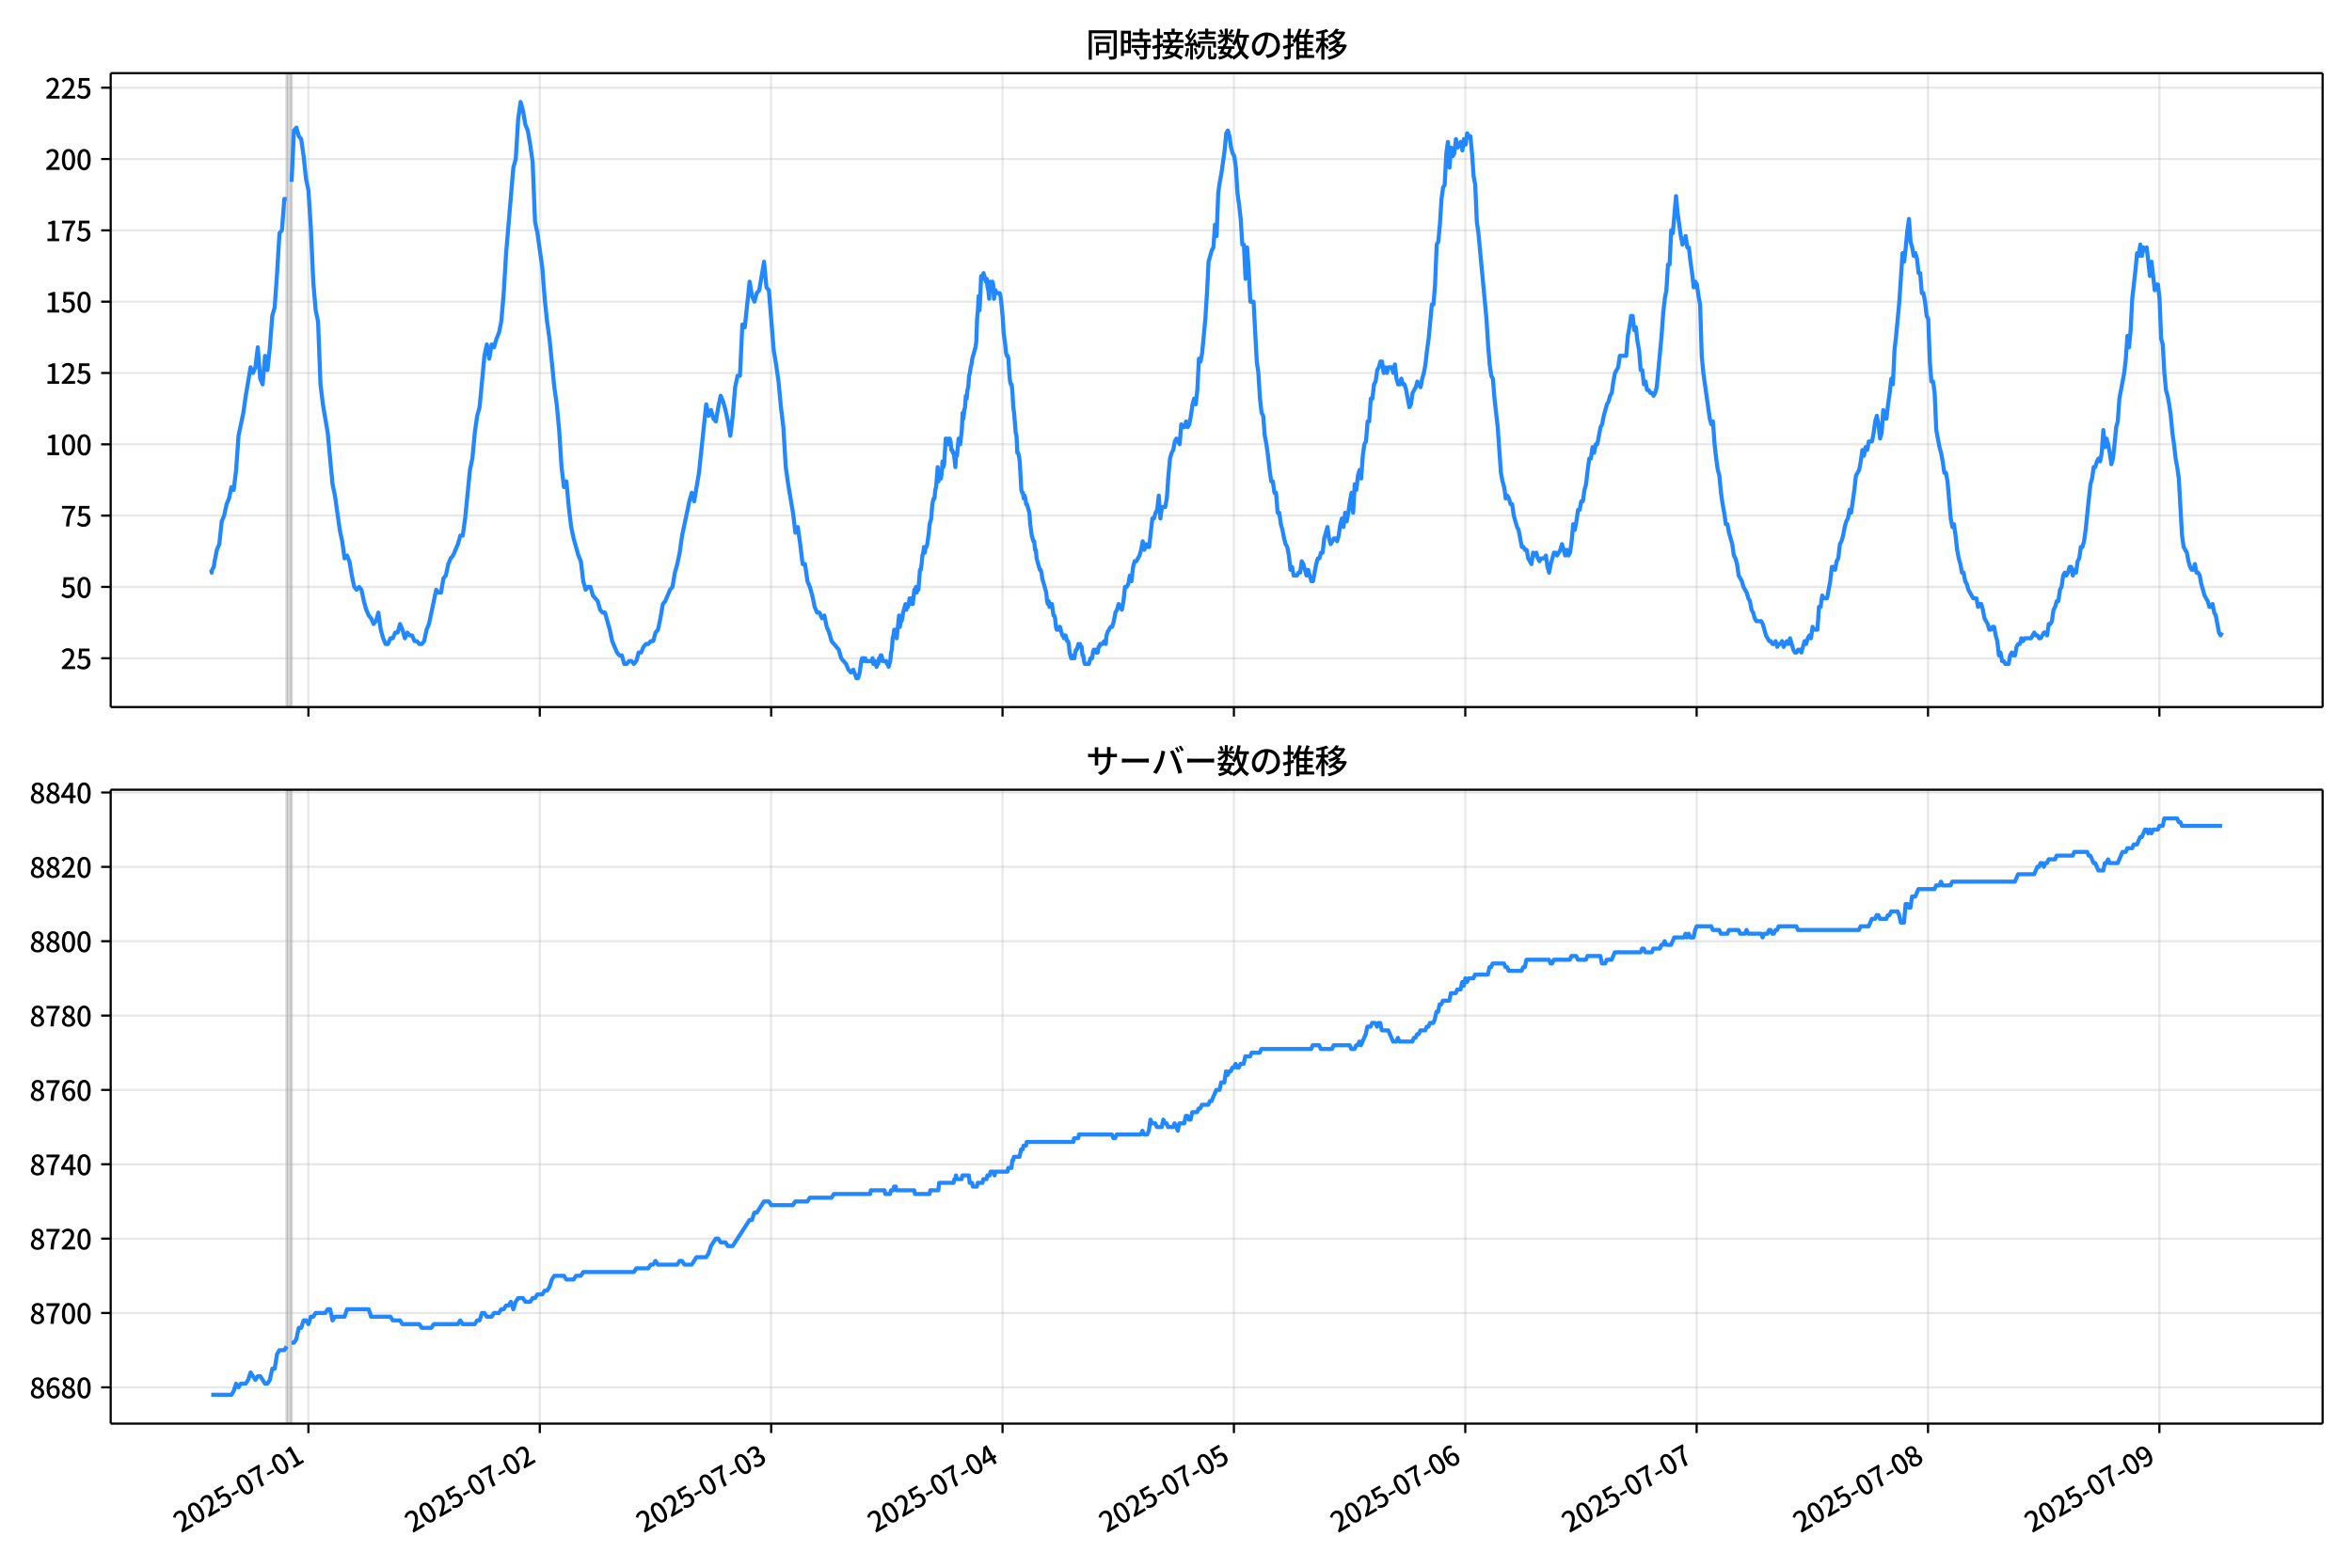 <!DOCTYPE svg  PUBLIC '-//W3C//DTD SVG 1.1//EN'  'http://www.w3.org/Graphics/SVG/1.1/DTD/svg11.dtd'>
<svg version="1.1" viewBox="0 0 864 576" xmlns="http://www.w3.org/2000/svg" xmlns:xlink="http://www.w3.org/1999/xlink">
 <defs>
  <style type="text/css">*{stroke-linejoin: round; stroke-linecap: butt}</style>
 </defs>
 <g id="aa">
  <g id="ab">
   <path d="m0 576h864v-576h-864z" fill="#fff"/>
  </g>
  <g id="ac">
   <g id="ad">
    <path d="m40.66 259.78h812.54v-232.9h-812.54z" fill="#fff"/>
   </g>
   <g id="ae">
    <path d="m105.33 259.78h1.771v-232.9h-1.771z" clip-path="url(#d)" fill="#808080" opacity=".3" stroke="#808080"/>
   </g>
   <g id="af">
    <g id="ag">
     <g id="ah">
      <path d="m113.29 259.78v-232.9" clip-path="url(#d)" fill="none" stroke="#b0b0b0" stroke-linecap="square" stroke-opacity=".3" stroke-width=".8"/>
     </g>
     <g id="ai">
      <defs>
       <path id="e" d="m0 0v3.5" stroke="#000" stroke-width=".8"/>
      </defs>
      <use x="113.294" y="259.778" stroke="#000000" stroke-width=".8" xlink:href="#e"/>
     </g>
    </g>
    <g id="aj">
     <g id="ak">
      <path d="m198.29 259.78v-232.9" clip-path="url(#d)" fill="none" stroke="#b0b0b0" stroke-linecap="square" stroke-opacity=".3" stroke-width=".8"/>
     </g>
     <g id="al">
      <use x="198.288" y="259.778" stroke="#000000" stroke-width=".8" xlink:href="#e"/>
     </g>
    </g>
    <g id="am">
     <g id="an">
      <path d="m283.28 259.78v-232.9" clip-path="url(#d)" fill="none" stroke="#b0b0b0" stroke-linecap="square" stroke-opacity=".3" stroke-width=".8"/>
     </g>
     <g id="ao">
      <use x="283.282" y="259.778" stroke="#000000" stroke-width=".8" xlink:href="#e"/>
     </g>
    </g>
    <g id="ap">
     <g id="aq">
      <path d="m368.28 259.78v-232.9" clip-path="url(#d)" fill="none" stroke="#b0b0b0" stroke-linecap="square" stroke-opacity=".3" stroke-width=".8"/>
     </g>
     <g id="ar">
      <use x="368.276" y="259.778" stroke="#000000" stroke-width=".8" xlink:href="#e"/>
     </g>
    </g>
    <g id="as">
     <g id="at">
      <path d="m453.27 259.78v-232.9" clip-path="url(#d)" fill="none" stroke="#b0b0b0" stroke-linecap="square" stroke-opacity=".3" stroke-width=".8"/>
     </g>
     <g id="au">
      <use x="453.271" y="259.778" stroke="#000000" stroke-width=".8" xlink:href="#e"/>
     </g>
    </g>
    <g id="av">
     <g id="aw">
      <path d="m538.26 259.78v-232.9" clip-path="url(#d)" fill="none" stroke="#b0b0b0" stroke-linecap="square" stroke-opacity=".3" stroke-width=".8"/>
     </g>
     <g id="ax">
      <use x="538.265" y="259.778" stroke="#000000" stroke-width=".8" xlink:href="#e"/>
     </g>
    </g>
    <g id="ay">
     <g id="az">
      <path d="m623.26 259.78v-232.9" clip-path="url(#d)" fill="none" stroke="#b0b0b0" stroke-linecap="square" stroke-opacity=".3" stroke-width=".8"/>
     </g>
     <g id="ba">
      <use x="623.259" y="259.778" stroke="#000000" stroke-width=".8" xlink:href="#e"/>
     </g>
    </g>
    <g id="bb">
     <g id="bc">
      <path d="m708.25 259.78v-232.9" clip-path="url(#d)" fill="none" stroke="#b0b0b0" stroke-linecap="square" stroke-opacity=".3" stroke-width=".8"/>
     </g>
     <g id="bd">
      <use x="708.253" y="259.778" stroke="#000000" stroke-width=".8" xlink:href="#e"/>
     </g>
    </g>
    <g id="be">
     <g id="bf">
      <path d="m793.25 259.78v-232.9" clip-path="url(#d)" fill="none" stroke="#b0b0b0" stroke-linecap="square" stroke-opacity=".3" stroke-width=".8"/>
     </g>
     <g id="bg">
      <use x="793.247" y="259.778" stroke="#000000" stroke-width=".8" xlink:href="#e"/>
     </g>
    </g>
   </g>
   <g id="bh">
    <g id="bi">
     <g id="bj">
      <path d="m40.66 241.85h812.54" clip-path="url(#d)" fill="none" stroke="#b0b0b0" stroke-linecap="square" stroke-opacity=".3" stroke-width=".8"/>
     </g>
     <g id="bk">
      <defs>
       <path id="f" d="m0 0h-3.5" stroke="#000" stroke-width=".8"/>
      </defs>
      <use x="40.66" y="241.854" stroke="#000000" stroke-width=".8" xlink:href="#f"/>
     </g>
     <g id="bl">
      <!-- 25 -->
      <g transform="translate(22.26 245.84) scale(.1 -.1)">
       <defs>
        <path id="b" transform="scale(.016)" d="m282 0v429q697 621 1164 1136 468 515 701 956 234 442 234 826 0 256-87 451-86 196-262 301-176 106-445 106-275 0-506-151-230-150-422-368l-416 410q301 333 637 518 336 186 803 186 429 0 749-176t496-493 176-745q0-455-224-919t-615-935q-390-470-889-950 186 20 394 36t374 16h1184v-634h-3046z"/>
        <path id="i" transform="scale(.016)" d="m1715-90q-365 0-653 90t-506 237q-217 147-383 307l352 480q134-134 294-246t361-183q202-70 452-70 262 0 473 118 212 119 333 346 122 227 122 541 0 460-247 716-246 256-649 256-224 0-384-64t-365-198l-365 237 141 2240h2387v-627h-1747l-109-1204q154 77 307 118 154 42 340 42 397 0 723-160t518-490q192-329 192-847 0-519-224-887t-586-560q-361-192-777-192z"/>
       </defs>
       <use xlink:href="#b"/>
       <use transform="translate(57)" xlink:href="#i"/>
      </g>
     </g>
    </g>
    <g id="bm">
     <g id="bn">
      <path d="m40.66 215.65h812.54" clip-path="url(#d)" fill="none" stroke="#b0b0b0" stroke-linecap="square" stroke-opacity=".3" stroke-width=".8"/>
     </g>
     <g id="bo">
      <use x="40.66" y="215.651" stroke="#000000" stroke-width=".8" xlink:href="#f"/>
     </g>
     <g id="bp">
      <!-- 50 -->
      <g transform="translate(22.26 219.64) scale(.1 -.1)">
       <defs>
        <path id="a" transform="scale(.016)" d="m1830-90q-460 0-806 275-346 276-535 823-188 547-188 1366 0 820 188 1357 189 538 535 803 346 266 806 266 461 0 800-269 340-269 528-803 189-534 189-1354 0-819-189-1366-188-547-528-823-339-275-800-275zm0 589q237 0 422 185 186 186 288 599 103 413 103 1091 0 679-103 1082-102 403-288 582-185 180-422 180-236 0-422-180-186-179-292-582-105-403-105-1082 0-678 105-1091 106-413 292-599 186-185 422-185z"/>
       </defs>
       <use xlink:href="#i"/>
       <use transform="translate(57)" xlink:href="#a"/>
      </g>
     </g>
    </g>
    <g id="bq">
     <g id="br">
      <path d="m40.66 189.45h812.54" clip-path="url(#d)" fill="none" stroke="#b0b0b0" stroke-linecap="square" stroke-opacity=".3" stroke-width=".8"/>
     </g>
     <g id="bs">
      <use x="40.66" y="189.447" stroke="#000000" stroke-width=".8" xlink:href="#f"/>
     </g>
     <g id="bt">
      <!-- 75 -->
      <g transform="translate(22.26 193.43) scale(.1 -.1)">
       <defs>
        <path id="h" transform="scale(.016)" d="m1235 0q32 646 109 1187t224 1024 384 941 576 938h-2208v627h3027v-455q-409-512-665-989-256-476-397-969t-205-1053-90-1251h-755z"/>
       </defs>
       <use xlink:href="#h"/>
       <use transform="translate(57)" xlink:href="#i"/>
      </g>
     </g>
    </g>
    <g id="bu">
     <g id="bv">
      <path d="m40.66 163.24h812.54" clip-path="url(#d)" fill="none" stroke="#b0b0b0" stroke-linecap="square" stroke-opacity=".3" stroke-width=".8"/>
     </g>
     <g id="bw">
      <use x="40.66" y="163.244" stroke="#000000" stroke-width=".8" xlink:href="#f"/>
     </g>
     <g id="bx">
      <!-- 100 -->
      <g transform="translate(16.56 167.23) scale(.1 -.1)">
       <defs>
        <path id="k" transform="scale(.016)" d="m544 0v608h1037v3277h-845v467q333 58 579 147 247 90 451 218h557v-4109h915v-608h-2694z"/>
       </defs>
       <use xlink:href="#k"/>
       <use transform="translate(57)" xlink:href="#a"/>
       <use transform="translate(114)" xlink:href="#a"/>
      </g>
     </g>
    </g>
    <g id="by">
     <g id="bz">
      <path d="m40.66 137.04h812.54" clip-path="url(#d)" fill="none" stroke="#b0b0b0" stroke-linecap="square" stroke-opacity=".3" stroke-width=".8"/>
     </g>
     <g id="ca">
      <use x="40.66" y="137.04" stroke="#000000" stroke-width=".8" xlink:href="#f"/>
     </g>
     <g id="cb">
      <!-- 125 -->
      <g transform="translate(16.56 141.03) scale(.1 -.1)">
       <use xlink:href="#k"/>
       <use transform="translate(57)" xlink:href="#b"/>
       <use transform="translate(114)" xlink:href="#i"/>
      </g>
     </g>
    </g>
    <g id="cc">
     <g id="cd">
      <path d="m40.66 110.84h812.54" clip-path="url(#d)" fill="none" stroke="#b0b0b0" stroke-linecap="square" stroke-opacity=".3" stroke-width=".8"/>
     </g>
     <g id="ce">
      <use x="40.66" y="110.836" stroke="#000000" stroke-width=".8" xlink:href="#f"/>
     </g>
     <g id="cf">
      <!-- 150 -->
      <g transform="translate(16.56 114.82) scale(.1 -.1)">
       <use xlink:href="#k"/>
       <use transform="translate(57)" xlink:href="#i"/>
       <use transform="translate(114)" xlink:href="#a"/>
      </g>
     </g>
    </g>
    <g id="cg">
     <g id="ch">
      <path d="m40.66 84.633h812.54" clip-path="url(#d)" fill="none" stroke="#b0b0b0" stroke-linecap="square" stroke-opacity=".3" stroke-width=".8"/>
     </g>
     <g id="ci">
      <use x="40.66" y="84.633" stroke="#000000" stroke-width=".8" xlink:href="#f"/>
     </g>
     <g id="cj">
      <!-- 175 -->
      <g transform="translate(16.56 88.618) scale(.1 -.1)">
       <use xlink:href="#k"/>
       <use transform="translate(57)" xlink:href="#h"/>
       <use transform="translate(114)" xlink:href="#i"/>
      </g>
     </g>
    </g>
    <g id="ck">
     <g id="cl">
      <path d="m40.66 58.429h812.54" clip-path="url(#d)" fill="none" stroke="#b0b0b0" stroke-linecap="square" stroke-opacity=".3" stroke-width=".8"/>
     </g>
     <g id="cm">
      <use x="40.66" y="58.429" stroke="#000000" stroke-width=".8" xlink:href="#f"/>
     </g>
     <g id="cn">
      <!-- 200 -->
      <g transform="translate(16.56 62.414) scale(.1 -.1)">
       <use xlink:href="#b"/>
       <use transform="translate(57)" xlink:href="#a"/>
       <use transform="translate(114)" xlink:href="#a"/>
      </g>
     </g>
    </g>
    <g id="co">
     <g id="cp">
      <path d="m40.66 32.226h812.54" clip-path="url(#d)" fill="none" stroke="#b0b0b0" stroke-linecap="square" stroke-opacity=".3" stroke-width=".8"/>
     </g>
     <g id="cq">
      <use x="40.66" y="32.226" stroke="#000000" stroke-width=".8" xlink:href="#f"/>
     </g>
     <g id="cr">
      <!-- 225 -->
      <g transform="translate(16.56 36.211) scale(.1 -.1)">
       <use xlink:href="#b"/>
       <use transform="translate(57)" xlink:href="#b"/>
       <use transform="translate(114)" xlink:href="#i"/>
      </g>
     </g>
    </g>
   </g>
   <g id="cs">
    <path d="m77.594 209.36.168 1.048.149-1.048.614-1.048.313-2.096.835-4.193.883-2.096.888-8.385.883-2.096.918-4.193.881-2.096.887-4.193.834 1.048.885-7.337.885-12.578 1.771-8.385.885-6.289 1.771-10.481.885 2.096.885-2.096.885-7.337.885 11.53.885 2.096.885-10.481.885 5.241.885-8.385.885-11.53.885-3.144.885-12.578.885-14.674.885-1.048.885-11.53h.885m1.771-6.289.885-18.867.885-1.048.885 3.144.885 1.048.885 6.289.885 8.385.885 4.193.885 13.626.885 19.915.885 10.481.885 4.193.885 23.059.885 7.337 1.771 10.481 1.771 18.867.885 4.193 1.771 12.578.885 4.193.885 6.289.885-1.048.885 2.096.885 5.241.885 4.193.885 1.048.885-1.048.885 1.048.885 4.193.885 3.144.885 2.096.885 1.048.885 2.096.885-1.048.885-3.144.885 6.289.885 3.144.885 2.096h.885l.885-2.096h.885l.885-2.096h.885l.885-3.144.885 2.096.885 3.144.885-2.096.885 1.048h.885l.885 2.096h.885l.885 1.048h.885l.885-1.048.885-4.193.885-2.096 2.656-12.578.885 1.048h.885l.885-5.241.885-1.048.885-4.193.885-2.096.885-1.048 1.771-4.193.885-3.144h.885l.885-6.289 1.771-17.818.885-4.193.885-9.433.885-6.289.885-3.144 1.771-18.867.885-4.193.885 5.241.885-5.241.885 1.048.885-3.144.885-2.096.885-4.193.885-10.481.885-14.674 2.656-31.444.885-3.144.885-14.674.885-6.289.885 3.144.885 5.241.885 2.096.885 5.241.885 6.289.885 22.011.885 4.193 1.771 12.578.885 11.53.885 8.385.885 6.289 1.771 17.818.885 6.289.885 9.433.885 13.626.885 7.337.885-2.096.885 9.433.885 7.337.885 4.193 1.771 6.289.885 2.096.885 7.337.885 3.144.885-1.048h.885l.885 3.144 1.771 2.096.885 3.144.885 1.048h.885l1.771 6.289.885 4.193 1.771 4.193.885 1.048h.885l.885 3.144h.885l.885-1.048h.885l.885 1.048.885-1.048.885-3.144h.885l.885-2.096.885-1.048h.885l.885-1.048h.885l.885-3.144.885-1.048.885-4.193.885-5.241.885-1.048 1.771-4.193.885-1.048.885-5.241.885-3.144.885-4.193.885-6.289 2.656-12.578.885-3.144.885 3.144 1.771-10.481 2.656-25.155.885 4.193.885-2.096.885 3.144.885 1.048.885-5.241.885-4.193.885 2.096.885 3.144.885 4.193.885 5.241.885-7.337.885-10.481.885-4.193h.885l.885-18.867.885 1.048 1.771-16.77.885 5.241.885 2.096.885-3.144.885-1.048 1.771-10.481.885 9.433.885 1.048 1.771 22.011.885 5.241.885 6.289.885 9.433.885 7.337.885 14.674.885 6.289 1.771 10.481.885 7.337.885-2.096.885 6.289.885 7.337h.885l.885 6.289.885 2.096.885 3.144.885 4.193.885 2.096h.885l.885 2.096.885-1.048.885 4.193.885 2.096.885 3.144 2.656 3.144.885 3.144 1.771 2.096.885 2.096.885 1.048.885-1.048 1.181 3.144h.59l.59-2.096.59-4.193.295-1.048h.59l.295 1.048.295-1.048.295 1.048h2.066l.295-1.048.295 2.096h.295l.295-1.048.59 2.096.295-1.048h.295l.295-2.096.295 1.048.295-2.096h.295l.59 2.096h1.181l.295 1.048h.295l.295 1.048.59-2.096.295-3.144.295-1.048.295-4.193.295-1.048.295-2.096h.59l.295 3.144.885-8.385.295 4.193.295-2.096h.295l.295-1.048.295-2.096.885-3.144.295 2.096.295-1.048h.295l.295-1.048.295-2.096h.59l.295 2.096h.295l.59-5.241h.295l.295-1.048.295 2.096.295-2.096.295 1.048.59-7.337h.295l.295-2.096.295-3.144.295-1.048.295-2.096.295 2.096.295-2.096h.295l.295-1.048.59-4.193.295-3.144.59-2.096.295-4.193.295-2.096.295-1.048h.295l.295-3.144.295-1.048.59-7.337.295 5.241.295-3.144h.295l.295 2.096.295-2.096.295-4.193.295 2.096.295-1.048.59-9.433h.295l.59 2.096.295-2.096h.295l.295 1.048.295 3.144h.295l.295 1.048h.295l.59 5.241.295-5.241.295 1.048.59-6.289.59 2.096.59-5.241.295-6.289.295 2.096.295-3.144.295-1.048.295-4.193.295 1.048.295-3.144.295-1.048.295-4.193.295-1.048.295-2.096.295-1.048.295-2.096 1.181-4.193.295-2.096.295-8.385.295-3.144.295-5.241.295 5.241.295-5.241.295-7.337h.295l.295 1.048.295-2.096.885 3.144.295-1.048.295 3.144.295 1.048.295 3.144.295-6.289.295 2.096.295 1.048.295-3.144.295 1.048.295 5.241.295-2.096.295-1.048.295 1.048h1.181l.295 1.048.295 2.096.59 6.289.295 5.241.59 4.193.295 3.144.295 1.048h.295l.295 1.048.295 5.241.295 3.144.295 1.048h.295l.295 3.144.295 5.241.295 2.096.59 7.337.295 1.048.295 6.289h.295l.295 1.048.295 2.096.59 10.481.295 1.048h.295l.295 2.096.295-1.048.295 1.048.295 2.096h.295l.885 3.144.295 4.193.59 4.193.59 2.096h.295l.295 3.144h.295l.295 3.144 1.181 4.193h.295l.295 1.048.295 2.096 1.476 5.241.295 3.144.295 1.048.295-1.048.295 2.096.295-1.048h.59l.59 4.193h.295l.295 1.048.295 3.144.295 1.048h.59l.295-1.048h.295l.885 3.144h.295l.295 1.048.295-1.048h.295l.59 2.096h.295l.295 1.048.295 3.144.59 2.096h.59l.295-1.048.295 1.048.295-2.096.295-1.048h.295l.59-2.096.295 1.048.295-1.048.295 1.048h.295l.295 3.144h.295l.295 2.096.295 1.048h1.476l.59-2.096h.59l.295-2.096.295-1.048h.59l.295 1.048h.59l.295-2.096h.295l.295-1.048h.885l.59-1.048.59 1.048.295-3.144.295-1.048 1.181-2.096h.59l.59-2.096.59-3.144.59-1.048.59-2.096 1.181 2.096.59-3.144.59-5.241h.59l.59-1.048.59-3.144.59 2.096.59-5.241.59-2.096h.59l1.181-2.096.59-2.096.59-3.144.59 3.144.59-2.096.59 1.048h.59l1.181-10.481h.59l.59-2.096.59-1.048.59-5.241.59 8.385.59-4.193h1.181l.59-3.144.59-8.385.59-6.289.59-2.096.59-1.048.59-3.144.59-1.048 1.181 2.096.59-7.337.59 1.048h.59l.59-2.096.59 2.096.59-1.048.59-3.144.59-4.193.59-2.096.59 2.096.59-5.241.59-11.53.59 1.048.59-3.144 1.181-12.578.59-9.433.59-11.53 1.181-4.193.59-1.048.59-8.385.59 4.193.59-15.722.59-4.193.59-3.144 1.181-8.385.59-6.289.59-1.048.59 2.096.59 4.193.59 2.096.59 1.048.59 4.193.59 9.433.59 4.193.59 5.241.59 9.433h.59l.59 12.578.59-11.53.59 8.385.59 11.53h1.181l1.181 22.011.59 4.193.59 9.433.59 5.241.59 1.048.59 7.337.59 3.144.59 4.193.59 5.241.59 4.193h.59l.59 4.193h.59l.59 7.337h.59l.59 4.193.59 2.096.59 3.144.59 2.096.59 1.048.59 3.144.59 5.241.59-1.048.59 3.144h1.181l.59-1.048h.59l.59-4.193.59 1.048 1.181 4.193.59-2.096 1.181 4.193h.59l1.181-6.289.59-2.096h.59l.59-2.096h.59l.59-5.241 1.181-4.193.59 4.193.59 2.096 1.181-2.096h.59l.59 1.048.59-2.096.59-4.193.59-2.096.59 3.144.59-5.241.59 3.144.59-3.144.59-4.193.59-3.144.59 7.337.59-10.481.59 2.096.59-5.241.59-2.096.59 3.144.59-8.385.59-4.193.59-1.048.59-7.337h.59l.59-8.385h.59l.59-5.241.59-1.048.59-4.193.59-1.048.59-2.096h.59l.59 4.193.59-2.096.59 2.096.59-2.096h1.181l.59 2.096.59-3.144.59 5.241.59 2.096h.59l.59-2.096.59 2.096h.59l.59 2.096 1.181 6.289.59-1.048.59-4.193 1.181-2.096.59-2.096 1.181 2.096.59-3.144.59-2.096.59-3.144.59-5.241.59-4.193 1.181-12.578h.59l.59-7.337.59-14.674.59-1.048.59-6.289.59-9.433.59-4.193.59-1.048.59-11.53.59-4.193.59 9.433.59-7.337.59 3.144.59-1.048.59-5.241.59 3.144 1.181-2.096.59 3.144.59-4.193.59 2.096.59-4.193.59 1.048h.59l.59 6.289.59 8.385.59 3.144.59 13.626.59 4.193 2.951 31.444.59 9.433.59 7.337.59 4.193.59 1.048.59 7.337 1.181 10.481 1.181 16.77.59 3.144.59 2.096.59 4.193.59-1.048.59 1.048.59 2.096h.59l.59 4.193 1.181 4.193.59 1.048 1.181 6.289h.59l.59 1.048h.59l.59 3.144 1.181 2.096.59-4.193.59 1.048.59-1.048.59 2.096.59 1.048.59-1.048h1.181l.59-1.048.59 4.193.59 2.096.59-3.144 1.181-4.193h.59l.59 1.048 1.181-2.096.59-2.096 1.181 4.193.59-2.096.59 2.096.59-1.048.59-4.193.59-6.289.59 2.096.59-3.144.59-4.193h.59l.59-3.144h.59l.59-4.193.59-2.096.59-5.241.59-4.193h.59l.59-4.193.59 2.096.59-3.144h.59l1.181-6.289.59-1.048.59-3.144 1.181-4.193.59-1.048.59-2.096.59-1.048.59-4.193.59-3.144 1.181-2.096.59-4.193h2.361l.59-7.337.59-3.144.59-4.193h.59l.59 5.241.59-1.048.59 5.241.59 3.144.59 7.337h.59l.59 5.241.59-1.048.59 3.144h.59l.59 1.048h.59l.59 1.048.59-1.048.59-2.096 1.771-18.867.59-8.385.59-5.241.59-3.144.59-9.433h.59l.59-12.578.59 1.048 1.181-13.626.59 6.289 1.181 8.385.59 3.144.59-1.048.59-2.096.59 4.193h.59l.59 5.241.59 4.193.59 5.241.59-2.096.59 1.048.59 4.193.59 3.144.59 18.867.59 6.289 2.361 16.77.59 2.096.59-1.048.59 8.385.59 5.241.59 4.193.59 2.096.59 6.289.59 4.193.59 3.144.59 4.193h.59l.59 3.144 1.181 4.193.59 4.193.59 1.048.59 2.096.59 4.193 1.181 2.096.59 2.096 1.181 2.096.59 2.096.59 1.048.59 3.144.59 1.048.59 2.096.59 1.048h1.771l.59 1.048 1.181 4.193 1.181 2.096h.59l.59 1.048h.59l.59-1.048.59 2.096.59-1.048h.59l.59-1.048.59 2.096 1.181-2.096.59 1.048.59-2.096 1.181 4.193.59 1.048h.59l.59-1.048h.59l.59 1.048 1.181-4.193.59 1.048.59-2.096.59-1.048.59 1.048.59-4.193.59 1.048h1.181l.59-8.385h.59l.59-4.193.59 1.048h1.181l1.181-6.289.59-5.241h.59l.59 1.048.59-3.144.59-1.048.59-5.241.59-1.048.59-2.096.59-3.144.59-2.096.59-1.048.59-3.144.59 1.048 1.181-8.385.59-5.241 1.181-2.096.59-3.144.59-4.193.59 2.096.59-3.144.59 1.048.59-3.144h1.181l.59-3.144.59-4.193.59-2.096.59 3.144.59 5.241.59-2.096.59-8.385.59 3.144h.59l.59-5.241.59-4.193.59-5.241.59 2.096.59-12.578.59-5.241 1.181-12.578 1.181-17.818.59 3.144.59-5.241.59-6.289.59-4.193.59 8.385.59 2.096.59 3.144.59-1.048.59 2.096.59 5.241h.59l.59 7.337h.59l.59 3.144.59 5.241.59 1.048.59 15.722.59 7.337h.59l.59 4.193.59 13.626 1.181 6.289.59 2.096.59 3.144.59 4.193h.59l.59 3.144 1.181 13.626.59 3.144.59-1.048.59 4.193.59 5.241.59 3.144.59 2.096.59 3.144h.59l.59 3.144.59 1.048.59 2.096 1.771 3.144h1.181l.59 3.144.59-1.048h.59l.59 2.096.59 3.144 1.181 2.096.59 2.096h.59l.59-1.048h.59l.59 3.144.59 2.096.59 5.241.59-1.048.59 3.144h.59l.59 1.048h1.181l.59-3.144.59-1.048.59 1.048h.59l.59-3.144.59-1.048h.59l.59-2.096.59 1.048.59-1.048h2.361l1.181-2.096.59 1.048h.59l.59 1.048h.59l1.181-2.096h.59l.59 1.048.59-4.193h.59l.59-1.048.59-4.193.59-1.048.59-2.096h.59l.59-4.193.59-1.048.59-4.193.59-1.048.59 1.048.59-1.048.59-2.096h.59l.59 3.144.59-2.096.59 1.048.59-4.193.59-1.048.59-4.193h.59l.59-2.096.59-4.193 1.181-11.53.59-5.241.59-2.096.59-4.193h.59l.59-2.096.59-1.048.59 1.048.59-3.144.59-8.385.59 6.289.59-3.144.59 2.096.59 3.144.59 4.193.59-2.096.59-5.241.59-6.289.59-2.096.59-8.385 1.771-9.433.59-5.241.59-8.385.59 4.193.59-6.289.59-11.53 1.181-10.481.59-6.289.59 1.048.59-4.193.59 4.193.59-3.144.59 1.048.59-1.048 1.181 10.481.59-5.241 1.181 10.481.59-2.096h.59l.59 5.241.59 14.674.59 2.096.59 10.481.59 6.289.59 2.096.59 3.144.59 4.193.59 6.289.59 4.193.59 5.241.59 3.144.59 4.193 1.181 20.963.59 4.193 1.181 2.096.59 3.144.59 2.096.59 1.048h.59l.59-2.096.59 3.144h.59l.59 1.048.59 3.144 1.181 4.193 1.181 2.096.59 2.096h.59l.59-1.048.59 3.144.59 1.048 1.181 6.289.59 1.048.59-1.048v0" clip-path="url(#d)" fill="none" stroke="#28f" stroke-linecap="square" stroke-width="1.5"/>
   </g>
   <g id="ct">
    <path d="m40.66 259.78v-232.9" fill="none" stroke="#000" stroke-linecap="square" stroke-width=".8"/>
   </g>
   <g id="cu">
    <path d="m853.2 259.78v-232.9" fill="none" stroke="#000" stroke-linecap="square" stroke-width=".8"/>
   </g>
   <g id="cv">
    <path d="m40.66 259.78h812.54" fill="none" stroke="#000" stroke-linecap="square" stroke-width=".8"/>
   </g>
   <g id="cw">
    <path d="m40.66 26.88h812.54" fill="none" stroke="#000" stroke-linecap="square" stroke-width=".8"/>
   </g>
   <g id="cx">
    <!-- 同時接続数の推移 -->
    <g transform="translate(398.93 20.88) scale(.12 -.12)">
     <defs>
      <path id="v" transform="scale(.016)" d="m1587 3936h3232v-518h-3232v518zm320-1114h557v-2534h-557v2534zm301 0h2291v-2086h-2291v512h1734v1069h-1734v505zm-1683 2260h5113v-570h-4524v-5056h-589v5626zm4768 0h595v-4896q0-250-67-397t-227-218q-160-77-426-96t-675-19q-13 83-45 192t-77 218q-45 108-89 185 281-13 527-13 247 0 330 0 83 7 118 42 36 35 36 112v4890z"/>
      <path id="t" transform="scale(.016)" d="m2714 4672h3238v-525h-3238v525zm-244-1235h3712v-538h-3712v538zm20-1184h3635v-531h-3635v531zm1523 3155h595v-2310h-595v2310zm832-2451h589v-2823q0-230-61-364-61-135-227-199-167-70-423-86t-633-16q-20 121-78 285-57 163-121 284 275-6 509-9t310-3q77 6 106 28 29 23 29 93v2810zm-2023-1677 487 282q153-160 313-352t294-381q135-189 206-343l-519-313q-64 153-189 348-124 196-278 394-154 199-314 365zm-2086 3718h1619v-4281h-1619v544h1056v3187h-1056v550zm32-1843h1293v-537h-1293v537zm-320 1843h563v-4832h-563v4832z"/>
      <path id="u" transform="scale(.016)" d="m3866 5408h614v-870h-614v870zm-1479-653h3597v-518h-3597v518zm-230-1485h4e3v-518h-4e3v518zm825 922 519 102q64-160 121-342 58-182 96-352 39-170 45-304l-544-128q-6 134-42 313-35 180-83 365-48 186-112 346zm1856 109 589-71q-96-275-202-557-105-281-195-486l-518 77q58 147 122 329 64 183 118 372t86 336zm-2643-2106h3943v-518h-3943v518zm1408 685 602-115q-167-371-362-784t-390-797-362-685l-525 179q160 288 346 666t368 784 323 752zm-659-2157 358 403q352-102 733-240 381-137 752-304 371-166 697-336 327-169 558-329l-384-461q-218 160-532 336-313 176-685 345-371 170-755 323-384 154-742 263zm1894 1114 583-71q-122-550-353-944-230-393-604-662t-922-435q-547-167-1296-269-25 128-93 269-67 141-137 230 678 64 1168 192t819 349q330 221 531 550 202 330 304 791zm-4684 217q396 90 953 240 557 151 1120 311l77-544q-525-154-1053-311-528-156-963-284l-134 588zm121 2093h1965v-563h-1965v563zm819 1248h576v-5229q0-236-51-374t-192-208q-141-77-355-99-214-23-541-16-13 115-64 288t-109 294q205-6 381-6t234 0q64 0 92 28 29 29 29 93v5229z"/>
      <path id="s" transform="scale(.016)" d="m4058 5408h595v-1798h-595v1798zm-1415-563h3443v-499h-3443v499zm231-992h3008v-499h-3008v499zm-224-877h3475v-1203h-531v729h-2432v-729h-512v1203zm1964-877h551v-1881q0-122 22-157 23-35 106-35 25 0 92 0 68 0 135 0t99 0q51 0 83 54t45 224 19 515q90-70 234-131t259-93q-19-429-83-662-64-234-183-326-118-93-316-93-39 0-103 0t-134 0-138 0q-67 0-99 0-237 0-365 64t-176 218q-48 153-48 422v1881zm-1164-6h550v-455q0-243-48-528-48-284-186-579-137-294-409-572-272-279-727-503-70 90-192 208-121 118-230 195 416 205 665 438 250 234 371 474 122 240 164 467 42 228 42 413v442zm-2240 3309 524-192q-121-244-259-503-137-259-275-496t-259-416l-410 173q122 186 246 438 125 253 240 515 116 263 193 481zm716-743 500-230q-224-359-496-756-272-396-548-764-275-368-518-650l-358 205q179 211 377 483 199 272 387 569 189 298 358 592 170 295 298 551zm-1721-665 307 403q166-154 339-340 173-185 320-364t224-327l-326-460q-77 160-218 348-141 189-314 384-172 196-332 356zm1485-832 435 179q128-211 249-458 122-246 215-474 93-227 137-412l-473-211q-32 185-119 422-86 237-201 486-115 250-243 468zm-1530-583q422 26 998 54 576 29 1184 68l7-499q-570-45-1127-84-556-38-992-70l-70 531zm1702-992 436 135q121-276 214-596t118-556l-454-148q-26 237-112 563-86 327-202 602zm-1363 109 499-83q-57-455-163-897-105-441-253-748-51 32-134 73-83 42-170 83-86 42-144 62 148 294 234 697t131 813zm691 627h525v-2861h-525v2861z"/>
      <path id="o" transform="scale(.016)" d="m224 2022h3187v-499h-3187v499zm51 2247h3111v-487h-3111v487zm1127-1735 563-121q-154-320-333-672t-352-679q-173-326-326-582l-532 173q148 243 324 566t345 669q170 346 311 646zm934-832 563-64q-89-480-262-838t-461-614-701-432-976-298q-25 128-99 269t-157 237q659 102 1085 303 426 202 666 554t342 883zm422 3597 519-211q-147-218-298-436-150-217-278-377l-403 186q121 173 252 413 132 240 208 425zm-1203 109h563v-2957h-563v2957zm-1075-320 448 186q134-192 246-420 112-227 157-393l-467-211q-38 172-147 406t-237 432zm1094-1050 397-236q-160-263-400-529-240-265-519-489-278-224-553-378-51 103-141 237-89 135-179 218 269 109 534 294 266 186 493 416 228 231 368 467zm487-204q83-45 246-145 163-99 352-211t346-211 221-150l-327-423q-83 77-230 198-147 122-317 253-170 132-327 250-156 119-259 189l295 250zm1798 396h2311v-556h-2311v556zm115 1178 615-90q-103-640-263-1235t-384-1101q-224-505-512-889-44 57-134 134t-186 157-166 125q275 339 473 796 199 458 340 995 141 538 217 1108zm1223-1510 614-58q-147-1101-445-1940-297-838-813-1443-515-604-1321-1014-26 71-90 177-64 105-134 208-70 102-128 159 742 346 1212 880 471 535 730 1290 260 755 375 1741zm-1005-135q134-851 387-1597 253-745 659-1305 407-560 1002-874-70-57-154-150-83-93-154-189-70-96-121-179-633 371-1056 988-422 618-688 1434-265 816-425 1783l550 89zm-3309-3065 327 416q377-148 754-330 378-182 701-378 324-195 548-368l-416-435q-211 179-519 378-307 198-666 383-358 186-729 334z"/>
      <path id="r" transform="scale(.016)" d="m3686 4378q-64-493-163-1041-99-547-265-1084-192-653-432-1104t-522-688-595-237q-320 0-596 221-275 221-448 621-172 400-172 931 0 537 220 1017 221 480 611 851 391 372 909 583 519 211 1121 211 576 0 1040-186 464-185 793-515 330-329 502-771 173-441 173-941 0-672-278-1194-278-521-816-851-538-329-1318-444l-378 601q166 20 307 42t263 48q307 70 585 217 279 148 496 375 218 227 342 534 125 308 125 692t-122 713q-121 330-358 573-236 243-582 380-346 138-781 138-525 0-935-186-409-185-694-489-284-304-432-656-147-352-147-678 0-365 89-605 90-240 224-355 135-115 276-115t288 144 297 457q151 314 298 800 147 461 246 982 100 522 145 1021l684-12z"/>
      <path id="p" transform="scale(.016)" d="m2995 2925h2893v-519h-2893v519zm0-1280h2893v-519h-2893v519zm-64-1299h3232v-557h-3232v557zm1312 3577h563v-3763h-563v3763zm429 1466 634-141q-154-390-340-794-185-403-339-684l-512 140q103 199 208 458 106 259 195 528 90 269 154 493zm-1472 25 582-147q-153-518-371-1018-217-499-483-931t-573-758q-38 64-109 160-70 96-147 198-77 103-141 160 416 416 733 1034t509 1302zm128-1203h2720v-537h-2720v-4205h-582v4422l313 320h269zm-3174-2157q396 90 953 240 557 151 1120 311l77-544q-525-154-1053-311-528-156-963-284l-134 588zm121 2093h1965v-563h-1965v563zm819 1248h576v-5229q0-236-51-374t-192-208q-141-77-355-99-214-23-541-16-13 115-64 288t-109 294q205-6 381-6t234 0q64 0 92 28 29 29 29 93v5229z"/>
      <path id="n" transform="scale(.016)" d="m4051 5402 595-109q-281-493-729-941t-1107-806q-39 64-106 144t-141 153q-73 74-137 119 608 288 1011 678t614 762zm-77-557h1511v-493h-1863l352 493zm1293 0h109l109 25 384-179q-192-505-496-905t-695-701q-390-301-845-519-454-217-947-358-44 109-137 253t-176 227q448 109 867 294 419 186 777 445 359 259 631 592t419 730v96zm-1990-954 377 307q167-96 336-218 170-121 320-249 151-128 247-237l-397-332q-90 108-237 236t-317 259q-169 132-329 234zm1107-934 595-109q-307-538-803-1031-496-492-1232-876-38 64-102 144t-138 156q-74 77-138 116 455 217 807 483t604 554q253 288 407 563zm-90-589h1460v-506h-1818l358 506zm1268 0h121l109 26 384-167q-192-614-531-1075t-787-794q-448-332-983-553-534-221-1129-355-45 115-132 269-86 153-176 249 551 96 1043 285 493 189 903 473 410 285 714 669t464 883v90zm-2132-1056 410 339q186-102 384-237 198-134 371-275t282-269l-435-371q-103 128-270 272-166 144-361 288t-381 253zm-2150 3533h589v-5376h-589v5376zm-992-1242h2336v-569h-2336v569zm1024-224 365-160q-96-339-231-707-134-368-291-727-157-358-336-672-179-313-365-537-44 128-134 291t-160 272q173 192 339 457 167 266 323 570 157 304 282 618t208 595zm941 1946 416-467q-314-122-695-221-380-99-784-173-403-74-780-131-20 102-71 236-51 135-102 231 358 58 732 138 375 80 711 179t573 208zm-397-2579q58-45 179-170 122-125 266-266 144-140 259-265t160-183l-352-473q-58 102-157 255-99 154-218 317-118 164-227 311-108 147-185 237l275 237z"/>
     </defs>
     <use xlink:href="#v"/>
     <use transform="translate(100)" xlink:href="#t"/>
     <use transform="translate(200)" xlink:href="#u"/>
     <use transform="translate(300)" xlink:href="#s"/>
     <use transform="translate(400)" xlink:href="#o"/>
     <use transform="translate(500)" xlink:href="#r"/>
     <use transform="translate(600)" xlink:href="#p"/>
     <use transform="translate(700)" xlink:href="#n"/>
    </g>
   </g>
  </g>
  <g id="cy">
   <g id="cz">
    <path d="m40.66 523.06h812.54v-232.9h-812.54z" fill="#fff"/>
   </g>
   <g id="da">
    <path d="m105.33 523.06h1.771v-232.9h-1.771z" clip-path="url(#c)" fill="#808080" opacity=".3" stroke="#808080"/>
   </g>
   <g id="db">
    <g id="dc">
     <g id="dd">
      <path d="m113.29 523.06v-232.9" clip-path="url(#c)" fill="none" stroke="#b0b0b0" stroke-linecap="square" stroke-opacity=".3" stroke-width=".8"/>
     </g>
     <g id="de">
      <use x="113.294" y="523.055" stroke="#000000" stroke-width=".8" xlink:href="#e"/>
     </g>
     <g id="df">
      <!-- 2025-07-01 -->
      <g transform="translate(66.505 563.33) rotate(-30) scale(.1 -.1)">
       <defs>
        <path id="g" transform="scale(.016)" d="m301 1536v544h1689v-544h-1689z"/>
       </defs>
       <use xlink:href="#b"/>
       <use transform="translate(57)" xlink:href="#a"/>
       <use transform="translate(114)" xlink:href="#b"/>
       <use transform="translate(171)" xlink:href="#i"/>
       <use transform="translate(228)" xlink:href="#g"/>
       <use transform="translate(263.7)" xlink:href="#a"/>
       <use transform="translate(320.7)" xlink:href="#h"/>
       <use transform="translate(377.7)" xlink:href="#g"/>
       <use transform="translate(413.4)" xlink:href="#a"/>
       <use transform="translate(470.4)" xlink:href="#k"/>
      </g>
     </g>
    </g>
    <g id="dg">
     <g id="dh">
      <path d="m198.29 523.06v-232.9" clip-path="url(#c)" fill="none" stroke="#b0b0b0" stroke-linecap="square" stroke-opacity=".3" stroke-width=".8"/>
     </g>
     <g id="di">
      <use x="198.288" y="523.055" stroke="#000000" stroke-width=".8" xlink:href="#e"/>
     </g>
     <g id="dj">
      <!-- 2025-07-02 -->
      <g transform="translate(151.5 563.33) rotate(-30) scale(.1 -.1)">
       <use xlink:href="#b"/>
       <use transform="translate(57)" xlink:href="#a"/>
       <use transform="translate(114)" xlink:href="#b"/>
       <use transform="translate(171)" xlink:href="#i"/>
       <use transform="translate(228)" xlink:href="#g"/>
       <use transform="translate(263.7)" xlink:href="#a"/>
       <use transform="translate(320.7)" xlink:href="#h"/>
       <use transform="translate(377.7)" xlink:href="#g"/>
       <use transform="translate(413.4)" xlink:href="#a"/>
       <use transform="translate(470.4)" xlink:href="#b"/>
      </g>
     </g>
    </g>
    <g id="dk">
     <g id="dl">
      <path d="m283.28 523.06v-232.9" clip-path="url(#c)" fill="none" stroke="#b0b0b0" stroke-linecap="square" stroke-opacity=".3" stroke-width=".8"/>
     </g>
     <g id="dm">
      <use x="283.282" y="523.055" stroke="#000000" stroke-width=".8" xlink:href="#e"/>
     </g>
     <g id="dn">
      <!-- 2025-07-03 -->
      <g transform="translate(236.49 563.33) rotate(-30) scale(.1 -.1)">
       <defs>
        <path id="x" transform="scale(.016)" d="m1715-90q-371 0-656 90t-503 240q-217 150-377 323l359 474q211-205 479-359 269-153 634-153 269 0 467 92 199 93 311 266t112 423q0 256-125 451t-429 300q-304 106-835 106v551q467 0 732 105 266 106 384 291 119 186 119 423 0 307-192 489-192 183-531 183-269 0-503-119-233-118-438-316l-384 460q282 256 614 413 333 157 737 157 422 0 748-144 327-144 512-413 186-269 186-659 0-403-221-685-221-281-592-422v-26q269-70 490-227t349-400 128-557q0-422-215-726-214-304-573-468-358-163-787-163z"/>
       </defs>
       <use xlink:href="#b"/>
       <use transform="translate(57)" xlink:href="#a"/>
       <use transform="translate(114)" xlink:href="#b"/>
       <use transform="translate(171)" xlink:href="#i"/>
       <use transform="translate(228)" xlink:href="#g"/>
       <use transform="translate(263.7)" xlink:href="#a"/>
       <use transform="translate(320.7)" xlink:href="#h"/>
       <use transform="translate(377.7)" xlink:href="#g"/>
       <use transform="translate(413.4)" xlink:href="#a"/>
       <use transform="translate(470.4)" xlink:href="#x"/>
      </g>
     </g>
    </g>
    <g id="do">
     <g id="dp">
      <path d="m368.28 523.06v-232.9" clip-path="url(#c)" fill="none" stroke="#b0b0b0" stroke-linecap="square" stroke-opacity=".3" stroke-width=".8"/>
     </g>
     <g id="dq">
      <use x="368.276" y="523.055" stroke="#000000" stroke-width=".8" xlink:href="#e"/>
     </g>
     <g id="dr">
      <!-- 2025-07-04 -->
      <g transform="translate(321.49 563.33) rotate(-30) scale(.1 -.1)">
       <defs>
        <path id="m" transform="scale(.016)" d="m2170 0v3072q0 192 12 457 13 266 20 458h-26q-90-179-183-365-92-185-195-364l-921-1415h2579v-576h-3328v493l1875 2957h858v-4717h-691z"/>
       </defs>
       <use xlink:href="#b"/>
       <use transform="translate(57)" xlink:href="#a"/>
       <use transform="translate(114)" xlink:href="#b"/>
       <use transform="translate(171)" xlink:href="#i"/>
       <use transform="translate(228)" xlink:href="#g"/>
       <use transform="translate(263.7)" xlink:href="#a"/>
       <use transform="translate(320.7)" xlink:href="#h"/>
       <use transform="translate(377.7)" xlink:href="#g"/>
       <use transform="translate(413.4)" xlink:href="#a"/>
       <use transform="translate(470.4)" xlink:href="#m"/>
      </g>
     </g>
    </g>
    <g id="ds">
     <g id="dt">
      <path d="m453.27 523.06v-232.9" clip-path="url(#c)" fill="none" stroke="#b0b0b0" stroke-linecap="square" stroke-opacity=".3" stroke-width=".8"/>
     </g>
     <g id="du">
      <use x="453.271" y="523.055" stroke="#000000" stroke-width=".8" xlink:href="#e"/>
     </g>
     <g id="dv">
      <!-- 2025-07-05 -->
      <g transform="translate(406.48 563.33) rotate(-30) scale(.1 -.1)">
       <use xlink:href="#b"/>
       <use transform="translate(57)" xlink:href="#a"/>
       <use transform="translate(114)" xlink:href="#b"/>
       <use transform="translate(171)" xlink:href="#i"/>
       <use transform="translate(228)" xlink:href="#g"/>
       <use transform="translate(263.7)" xlink:href="#a"/>
       <use transform="translate(320.7)" xlink:href="#h"/>
       <use transform="translate(377.7)" xlink:href="#g"/>
       <use transform="translate(413.4)" xlink:href="#a"/>
       <use transform="translate(470.4)" xlink:href="#i"/>
      </g>
     </g>
    </g>
    <g id="dw">
     <g id="dx">
      <path d="m538.26 523.06v-232.9" clip-path="url(#c)" fill="none" stroke="#b0b0b0" stroke-linecap="square" stroke-opacity=".3" stroke-width=".8"/>
     </g>
     <g id="dy">
      <use x="538.265" y="523.055" stroke="#000000" stroke-width=".8" xlink:href="#e"/>
     </g>
     <g id="dz">
      <!-- 2025-07-06 -->
      <g transform="translate(491.48 563.33) rotate(-30) scale(.1 -.1)">
       <defs>
        <path id="l" transform="scale(.016)" d="m1971-90q-339 0-634 144-294 144-518 435-224 292-352 733-128 442-128 1044 0 678 147 1161 148 483 397 784 250 301 570 445t665 144q397 0 688-147 292-147 490-359l-403-448q-128 154-327 253-198 99-409 99-307 0-567-182-259-182-413-605-153-422-153-1145 0-608 115-1002t326-589q212-195 493-195 212 0 375 121 163 122 259 343t96 522q0 300-90 511-89 212-259 320-169 109-419 109-211 0-451-134t-458-461l-25 538q134 192 313 323t374 201q196 71 375 71 397 0 694-163 298-163 467-490 170-326 170-825 0-468-195-817-195-348-512-544-317-195-701-195z"/>
       </defs>
       <use xlink:href="#b"/>
       <use transform="translate(57)" xlink:href="#a"/>
       <use transform="translate(114)" xlink:href="#b"/>
       <use transform="translate(171)" xlink:href="#i"/>
       <use transform="translate(228)" xlink:href="#g"/>
       <use transform="translate(263.7)" xlink:href="#a"/>
       <use transform="translate(320.7)" xlink:href="#h"/>
       <use transform="translate(377.7)" xlink:href="#g"/>
       <use transform="translate(413.4)" xlink:href="#a"/>
       <use transform="translate(470.4)" xlink:href="#l"/>
      </g>
     </g>
    </g>
    <g id="ea">
     <g id="eb">
      <path d="m623.26 523.06v-232.9" clip-path="url(#c)" fill="none" stroke="#b0b0b0" stroke-linecap="square" stroke-opacity=".3" stroke-width=".8"/>
     </g>
     <g id="ec">
      <use x="623.259" y="523.055" stroke="#000000" stroke-width=".8" xlink:href="#e"/>
     </g>
     <g id="ed">
      <!-- 2025-07-07 -->
      <g transform="translate(576.47 563.33) rotate(-30) scale(.1 -.1)">
       <use xlink:href="#b"/>
       <use transform="translate(57)" xlink:href="#a"/>
       <use transform="translate(114)" xlink:href="#b"/>
       <use transform="translate(171)" xlink:href="#i"/>
       <use transform="translate(228)" xlink:href="#g"/>
       <use transform="translate(263.7)" xlink:href="#a"/>
       <use transform="translate(320.7)" xlink:href="#h"/>
       <use transform="translate(377.7)" xlink:href="#g"/>
       <use transform="translate(413.4)" xlink:href="#a"/>
       <use transform="translate(470.4)" xlink:href="#h"/>
      </g>
     </g>
    </g>
    <g id="ee">
     <g id="ef">
      <path d="m708.25 523.06v-232.9" clip-path="url(#c)" fill="none" stroke="#b0b0b0" stroke-linecap="square" stroke-opacity=".3" stroke-width=".8"/>
     </g>
     <g id="eg">
      <use x="708.253" y="523.055" stroke="#000000" stroke-width=".8" xlink:href="#e"/>
     </g>
     <g id="eh">
      <!-- 2025-07-08 -->
      <g transform="translate(661.46 563.33) rotate(-30) scale(.1 -.1)">
       <defs>
        <path id="j" transform="scale(.016)" d="m1830-90q-441 0-787 163-345 164-547 448-202 285-202 650 0 314 122 557t314 419 403 291v32q-256 186-442 458-185 272-185 643 0 365 176 640t480 425q304 151 694 151 410 0 704-160t457-439q164-278 164-649 0-237-96-448t-234-381q-137-169-291-278v-32q218-115 397-285 179-169 288-406t109-557q0-346-189-628-189-281-532-448-342-166-803-166zm314 2708q205 198 310 419 106 221 106 464 0 211-83 384t-247 272q-163 99-393 99-288 0-480-183-192-182-192-502 0-256 134-429 135-172 359-294t486-230zm-294-2170q236 0 418 89 183 90 285 253 103 164 103 388 0 211-90 367-89 157-246 272-157 116-368 215t-454 195q-244-173-398-426-153-252-153-553 0-237 118-416 119-179 324-282 205-102 461-102z"/>
       </defs>
       <use xlink:href="#b"/>
       <use transform="translate(57)" xlink:href="#a"/>
       <use transform="translate(114)" xlink:href="#b"/>
       <use transform="translate(171)" xlink:href="#i"/>
       <use transform="translate(228)" xlink:href="#g"/>
       <use transform="translate(263.7)" xlink:href="#a"/>
       <use transform="translate(320.7)" xlink:href="#h"/>
       <use transform="translate(377.7)" xlink:href="#g"/>
       <use transform="translate(413.4)" xlink:href="#a"/>
       <use transform="translate(470.4)" xlink:href="#j"/>
      </g>
     </g>
    </g>
    <g id="ei">
     <g id="ej">
      <path d="m793.25 523.06v-232.9" clip-path="url(#c)" fill="none" stroke="#b0b0b0" stroke-linecap="square" stroke-opacity=".3" stroke-width=".8"/>
     </g>
     <g id="ek">
      <use x="793.247" y="523.055" stroke="#000000" stroke-width=".8" xlink:href="#e"/>
     </g>
     <g id="el">
      <!-- 2025-07-09 -->
      <g transform="translate(746.46 563.33) rotate(-30) scale(.1 -.1)">
       <defs>
        <path id="w" transform="scale(.016)" d="m1562-90q-410 0-708 150-297 151-502 356l403 461q141-160 346-256t422-96q224 0 425 102 202 103 352 333 151 230 237 614 87 384 87 941 0 589-115 970t-323 563-496 182q-205 0-372-118-166-118-262-336t-96-525q0-301 86-512 87-211 259-323 173-112 417-112 224 0 460 141 237 141 448 461l32-544q-134-180-313-314t-371-208-384-74q-391 0-689 166-297 167-467 496-169 330-169 823 0 467 195 816t515 541 698 192q339 0 636-138 298-137 519-419 221-281 349-710t128-1018q0-691-141-1187t-391-807q-249-310-563-461-313-150-652-150z"/>
       </defs>
       <use xlink:href="#b"/>
       <use transform="translate(57)" xlink:href="#a"/>
       <use transform="translate(114)" xlink:href="#b"/>
       <use transform="translate(171)" xlink:href="#i"/>
       <use transform="translate(228)" xlink:href="#g"/>
       <use transform="translate(263.7)" xlink:href="#a"/>
       <use transform="translate(320.7)" xlink:href="#h"/>
       <use transform="translate(377.7)" xlink:href="#g"/>
       <use transform="translate(413.4)" xlink:href="#a"/>
       <use transform="translate(470.4)" xlink:href="#w"/>
      </g>
     </g>
    </g>
   </g>
   <g id="em">
    <g id="en">
     <g id="eo">
      <path d="m40.66 509.74h812.54" clip-path="url(#c)" fill="none" stroke="#b0b0b0" stroke-linecap="square" stroke-opacity=".3" stroke-width=".8"/>
     </g>
     <g id="ep">
      <use x="40.66" y="509.737" stroke="#000000" stroke-width=".8" xlink:href="#f"/>
     </g>
     <g id="eq">
      <!-- 8680 -->
      <g transform="translate(10.86 513.72) scale(.1 -.1)">
       <use xlink:href="#j"/>
       <use transform="translate(57)" xlink:href="#l"/>
       <use transform="translate(114)" xlink:href="#j"/>
       <use transform="translate(171)" xlink:href="#a"/>
      </g>
     </g>
    </g>
    <g id="er">
     <g id="es">
      <path d="m40.66 482.42h812.54" clip-path="url(#c)" fill="none" stroke="#b0b0b0" stroke-linecap="square" stroke-opacity=".3" stroke-width=".8"/>
     </g>
     <g id="et">
      <use x="40.66" y="482.418" stroke="#000000" stroke-width=".8" xlink:href="#f"/>
     </g>
     <g id="eu">
      <!-- 8700 -->
      <g transform="translate(10.86 486.4) scale(.1 -.1)">
       <use xlink:href="#j"/>
       <use transform="translate(57)" xlink:href="#h"/>
       <use transform="translate(114)" xlink:href="#a"/>
       <use transform="translate(171)" xlink:href="#a"/>
      </g>
     </g>
    </g>
    <g id="ev">
     <g id="ew">
      <path d="m40.66 455.1h812.54" clip-path="url(#c)" fill="none" stroke="#b0b0b0" stroke-linecap="square" stroke-opacity=".3" stroke-width=".8"/>
     </g>
     <g id="ex">
      <use x="40.66" y="455.099" stroke="#000000" stroke-width=".8" xlink:href="#f"/>
     </g>
     <g id="ey">
      <!-- 8720 -->
      <g transform="translate(10.86 459.08) scale(.1 -.1)">
       <use xlink:href="#j"/>
       <use transform="translate(57)" xlink:href="#h"/>
       <use transform="translate(114)" xlink:href="#b"/>
       <use transform="translate(171)" xlink:href="#a"/>
      </g>
     </g>
    </g>
    <g id="ez">
     <g id="fa">
      <path d="m40.66 427.78h812.54" clip-path="url(#c)" fill="none" stroke="#b0b0b0" stroke-linecap="square" stroke-opacity=".3" stroke-width=".8"/>
     </g>
     <g id="fb">
      <use x="40.66" y="427.779" stroke="#000000" stroke-width=".8" xlink:href="#f"/>
     </g>
     <g id="fc">
      <!-- 8740 -->
      <g transform="translate(10.86 431.76) scale(.1 -.1)">
       <use xlink:href="#j"/>
       <use transform="translate(57)" xlink:href="#h"/>
       <use transform="translate(114)" xlink:href="#m"/>
       <use transform="translate(171)" xlink:href="#a"/>
      </g>
     </g>
    </g>
    <g id="fd">
     <g id="fe">
      <path d="m40.66 400.46h812.54" clip-path="url(#c)" fill="none" stroke="#b0b0b0" stroke-linecap="square" stroke-opacity=".3" stroke-width=".8"/>
     </g>
     <g id="ff">
      <use x="40.66" y="400.46" stroke="#000000" stroke-width=".8" xlink:href="#f"/>
     </g>
     <g id="fg">
      <!-- 8760 -->
      <g transform="translate(10.86 404.44) scale(.1 -.1)">
       <use xlink:href="#j"/>
       <use transform="translate(57)" xlink:href="#h"/>
       <use transform="translate(114)" xlink:href="#l"/>
       <use transform="translate(171)" xlink:href="#a"/>
      </g>
     </g>
    </g>
    <g id="fh">
     <g id="fi">
      <path d="m40.66 373.14h812.54" clip-path="url(#c)" fill="none" stroke="#b0b0b0" stroke-linecap="square" stroke-opacity=".3" stroke-width=".8"/>
     </g>
     <g id="fj">
      <use x="40.66" y="373.14" stroke="#000000" stroke-width=".8" xlink:href="#f"/>
     </g>
     <g id="fk">
      <!-- 8780 -->
      <g transform="translate(10.86 377.13) scale(.1 -.1)">
       <use xlink:href="#j"/>
       <use transform="translate(57)" xlink:href="#h"/>
       <use transform="translate(114)" xlink:href="#j"/>
       <use transform="translate(171)" xlink:href="#a"/>
      </g>
     </g>
    </g>
    <g id="fl">
     <g id="fm">
      <path d="m40.66 345.82h812.54" clip-path="url(#c)" fill="none" stroke="#b0b0b0" stroke-linecap="square" stroke-opacity=".3" stroke-width=".8"/>
     </g>
     <g id="fn">
      <use x="40.66" y="345.821" stroke="#000000" stroke-width=".8" xlink:href="#f"/>
     </g>
     <g id="fo">
      <!-- 8800 -->
      <g transform="translate(10.86 349.81) scale(.1 -.1)">
       <use xlink:href="#j"/>
       <use transform="translate(57)" xlink:href="#j"/>
       <use transform="translate(114)" xlink:href="#a"/>
       <use transform="translate(171)" xlink:href="#a"/>
      </g>
     </g>
    </g>
    <g id="fp">
     <g id="fq">
      <path d="m40.66 318.5h812.54" clip-path="url(#c)" fill="none" stroke="#b0b0b0" stroke-linecap="square" stroke-opacity=".3" stroke-width=".8"/>
     </g>
     <g id="fr">
      <use x="40.66" y="318.502" stroke="#000000" stroke-width=".8" xlink:href="#f"/>
     </g>
     <g id="fs">
      <!-- 8820 -->
      <g transform="translate(10.86 322.49) scale(.1 -.1)">
       <use xlink:href="#j"/>
       <use transform="translate(57)" xlink:href="#j"/>
       <use transform="translate(114)" xlink:href="#b"/>
       <use transform="translate(171)" xlink:href="#a"/>
      </g>
     </g>
    </g>
    <g id="ft">
     <g id="fu">
      <path d="m40.66 291.18h812.54" clip-path="url(#c)" fill="none" stroke="#b0b0b0" stroke-linecap="square" stroke-opacity=".3" stroke-width=".8"/>
     </g>
     <g id="fv">
      <use x="40.66" y="291.182" stroke="#000000" stroke-width=".8" xlink:href="#f"/>
     </g>
     <g id="fw">
      <!-- 8840 -->
      <g transform="translate(10.86 295.17) scale(.1 -.1)">
       <use xlink:href="#j"/>
       <use transform="translate(57)" xlink:href="#j"/>
       <use transform="translate(114)" xlink:href="#m"/>
       <use transform="translate(171)" xlink:href="#a"/>
      </g>
     </g>
    </g>
   </g>
   <g id="fx">
    <path d="m77.594 512.47h7.42l.834-1.366.885-2.732.885 1.366.885-1.366h1.771l.885-1.366.885-2.732 1.771 2.732.885-1.366h.885l1.771 2.732h.885l.885-1.366.885-4.098h.885l.885-5.464.885-1.366h1.771l.885-1.366m1.771-1.366h.885l.885-1.366.885-4.098h.885l.885-2.732h.885l.885 1.366.885-2.732h.885l.885-1.366h3.541l.885-1.366h.885l.885 4.098.885-1.366h3.541l.885-2.732h7.968l.885 2.732h7.083l.885 1.366h2.656l.885 1.366h6.197l.885 1.366h3.541l.885-1.366h8.854l.885-1.366.885 1.366h4.427l.885-1.366h.885l.885-2.732h.885l.885 1.366h1.771l.885-1.366h1.771l.885-1.366h.885l.885-1.366h.885l.885-1.366.885 2.732.885-2.732.885-1.366h1.771l.885 1.366h1.771l.885-1.366h.885l.885-1.366h1.771l.885-1.366h.885l.885-1.366.885-2.732.885-1.366h3.541l.885 1.366h2.656l.885-1.366h1.771l.885-1.366h18.592l.885-1.366h4.427l.885-1.366h.885l.885-1.366.885 1.366h7.083l.885-1.366h.885l.885 1.366h2.656l1.771-2.732h3.541l.885-1.366.885-2.732 1.771-2.732h.885l.885 1.366h1.771l.885 1.366h1.771l6.197-9.562h.885l.885-2.732h.885l2.656-4.098h1.771l.885 1.366h7.968l.885-1.366h4.427l.885-1.366h7.968l.885-1.366h13.28l.295-1.366h5.017l.295 1.366h1.771l.295-1.366h.885l.295-1.366h.59l.295 1.366h6.493l.295 1.366h5.312l.295-1.366h2.951l.295-2.732h5.312l.295-1.366h.295l.295-1.366.295 1.366h1.771l.295-1.366h2.361l.295 2.732h.885l.295 1.366h1.476l.295-1.366h1.771l.295-1.366h1.181l.295-1.366h.885l.295-1.366h1.181l.295 1.366.295-1.366h4.427l.295-1.366h1.181l.295-2.732h.295l.295-1.366h2.066l.59-2.732h.59l.295-1.366h.885l.295-1.366h17.117l.295-1.366h1.476l.295-1.366h12.1l.59 1.366h.59l.59-1.366h8.854l.59-1.366.59 1.366h1.181l.59-1.366.59-4.098.59 1.366h1.181l.59 1.366h1.771l.59-2.732.59 1.366h.59l.59 1.366h1.771l.59-1.366 1.181 2.732.59-2.732h1.771l.59-2.732h.59l.59 1.366h.59l.59-2.732h1.771l.59-1.366h.59l.59-1.366h2.361l.59-1.366h.59l1.771-4.098h1.181l.59-2.732h1.181l.59-4.098.59 1.366.59-1.366h.59l.59-1.366h.59l.59-1.366.59 1.366h.59l.59-1.366h1.181l.59-2.732h1.771l.59-1.366h2.951l.59-1.366h18.297l.59-1.366h2.361l.59 1.366h4.132l.59-1.366h5.902l.59 1.366h1.181l.59-1.366h.59l.59-1.366.59 1.366 1.771-4.098.59-2.732h1.181l.59-1.366h1.181l.59 1.366.59-1.366h.59l.59 2.732h2.361l1.771 4.098h1.181l.59-1.366.59 1.366h4.722l.59-1.366h.59l.59-1.366h.59l.59-1.366h1.771l.59-1.366h.59l.59-1.366h1.181l.59-1.366.59-2.732h.59l.59-2.732h.59l.59-1.366h2.361l.59-2.732h1.771l.59-1.366h1.181l.59-2.732.59 1.366.59-2.732.59 1.366.59-1.366h1.771l.59-1.366h4.722l.59-2.732h.59l.59-1.366h4.132l.59 1.366h.59l.59 1.366h4.722l.59-1.366h.59l.59-2.732h8.263l.59 1.366h.59l.59-1.366h5.902l.59-1.366h1.771l.59 1.366h2.951l.59-1.366h4.722l.59 2.732h1.181l.59-1.366h1.771l1.181-2.732h9.444l.59-1.366h.59l.59 1.366h2.361l.59-1.366h2.361l.59-1.366h.59l.59-1.366.59 1.366h1.771l1.181-2.732h3.541l.59-1.366.59 1.366.59-1.366.59 1.366h1.181l.59-2.732.59-1.366h5.312l.59 1.366h2.361l.59 1.366h2.361l.59-1.366h3.541l.59 1.366h1.771l.59-1.366.59 1.366h4.722l.59 1.366.59-1.366h1.181l.59-1.366h.59l.59 1.366h.59l.59-1.366h.59l.59-1.366h6.493l.59 1.366h22.429l.59-1.366h2.951l1.181-2.732h1.181l.59-1.366h.59l.59 1.366h2.361l.59-1.366h.59l.59-1.366h2.361l.59 1.366.59 2.732h1.181l.59-6.83h.59l.59 1.366h.59l.59-4.098h1.181l1.181-2.732h5.902l.59-1.366h1.181l.59-1.366.59 1.366h2.951l.59-1.366h23.019l1.181-2.732h5.902l1.181-2.732h.59l.59-1.366h.59l.59 1.366.59-1.366h.59l.59-1.366h2.361l.59-1.366h5.902l.59-1.366h4.722l.59 1.366h.59l1.181 2.732h.59l1.181 2.732h1.771l.59-2.732h.59l.59-1.366.59 1.366h2.951l1.771-4.098h1.181l.59-1.366h1.771l.59-1.366h1.181l1.181-2.732h.59l1.181-2.732h.59l.59 1.366.59-1.366.59 1.366.59-1.366h1.771l.59-1.366h1.181l.59-2.732h4.722l.59 1.366h.59l.59 1.366h14.756v0" clip-path="url(#c)" fill="none" stroke="#28f" stroke-linecap="square" stroke-width="1.5"/>
   </g>
   <g id="fy">
    <path d="m40.66 523.06v-232.9" fill="none" stroke="#000" stroke-linecap="square" stroke-width=".8"/>
   </g>
   <g id="fz">
    <path d="m853.2 523.06v-232.9" fill="none" stroke="#000" stroke-linecap="square" stroke-width=".8"/>
   </g>
   <g id="ga">
    <path d="m40.66 523.06h812.54" fill="none" stroke="#000" stroke-linecap="square" stroke-width=".8"/>
   </g>
   <g id="gb">
    <path d="m40.66 290.16h812.54" fill="none" stroke="#000" stroke-linecap="square" stroke-width=".8"/>
   </g>
   <g id="gc">
    <!-- サーバー数の推移 -->
    <g transform="translate(398.93 284.16) scale(.12 -.12)">
     <defs>
      <path id="z" transform="scale(.016)" d="m4685 2893q0-621-84-1111-83-489-288-877-204-387-569-691t-928-560l-544 512q448 167 781 371 333 205 550 503 218 298 323 739 106 442 106 1075v1620q0 192-10 339-9 147-22 217h723q-6-70-22-217t-16-339v-1581zm-2304 2086q-7-64-23-199-16-134-16-313v-2317q0-128 6-256 7-128 13-224 7-96 13-140h-710q6 44 12 140 7 96 13 221 7 125 7 259v2317q0 122-10 256-9 135-28 256h723zm-1978-1197q45-12 144-22t237-20q138-9 285-9h4217q237 0 394 13t246 26v-679q-76 7-240 13-163 6-393 6h-4224q-147 0-282-3-134-3-234-10-99-6-150-12v697z"/>
      <path id="q" transform="scale(.016)" d="m621 2854q109-6 265-16 157-9 339-16 183-6 349-6 128 0 352 0t509 0 598 0q314 0 624 0 311 0 586 0t486 0q212 0 327 0 230 0 416 16t301 22v-793q-109 6-308 19-198 13-409 13-109 0-324 0-214 0-489 0t-586 0q-310 0-624 0-313 0-598 0t-509 0-352 0q-262 0-525-10-262-9-428-22v793z"/>
      <path id="y" transform="scale(.016)" d="m4941 5037q83-109 176-269t182-320q90-160 154-288l-416-179q-96 192-240 448t-272 435l416 173zm723 275q83-122 182-282 100-160 196-317 96-156 153-271l-416-186q-102 205-246 454-144 250-279 429l410 173zm-4339-3360q102 262 201 556 100 295 183 612t144 630q61 314 93 602l723-147q-19-83-45-183-26-99-48-195t-42-166q-32-154-86-394t-131-512-164-551q-86-278-182-514-115-301-269-618-153-317-326-618-173-300-346-550l-697 294q301 397 563 874t429 880zm3155 198q-96 250-215 531-118 282-243 567-124 285-246 534-122 250-224 429l659 218q96-179 221-429t253-535q128-284 249-566 122-281 218-525 90-230 195-518 106-288 211-592 106-304 195-589 90-285 154-515l-729-237q-84 352-199 736t-240 768-259 723z"/>
     </defs>
     <use xlink:href="#z"/>
     <use transform="translate(100)" xlink:href="#q"/>
     <use transform="translate(200)" xlink:href="#y"/>
     <use transform="translate(300)" xlink:href="#q"/>
     <use transform="translate(400)" xlink:href="#o"/>
     <use transform="translate(500)" xlink:href="#r"/>
     <use transform="translate(600)" xlink:href="#p"/>
     <use transform="translate(700)" xlink:href="#n"/>
    </g>
   </g>
  </g>
 </g>
 <defs>
  <clipPath id="d">
   <rect x="40.66" y="26.88" width="812.54" height="232.9"/>
  </clipPath>
  <clipPath id="c">
   <rect x="40.66" y="290.16" width="812.54" height="232.9"/>
  </clipPath>
 </defs>
</svg>
